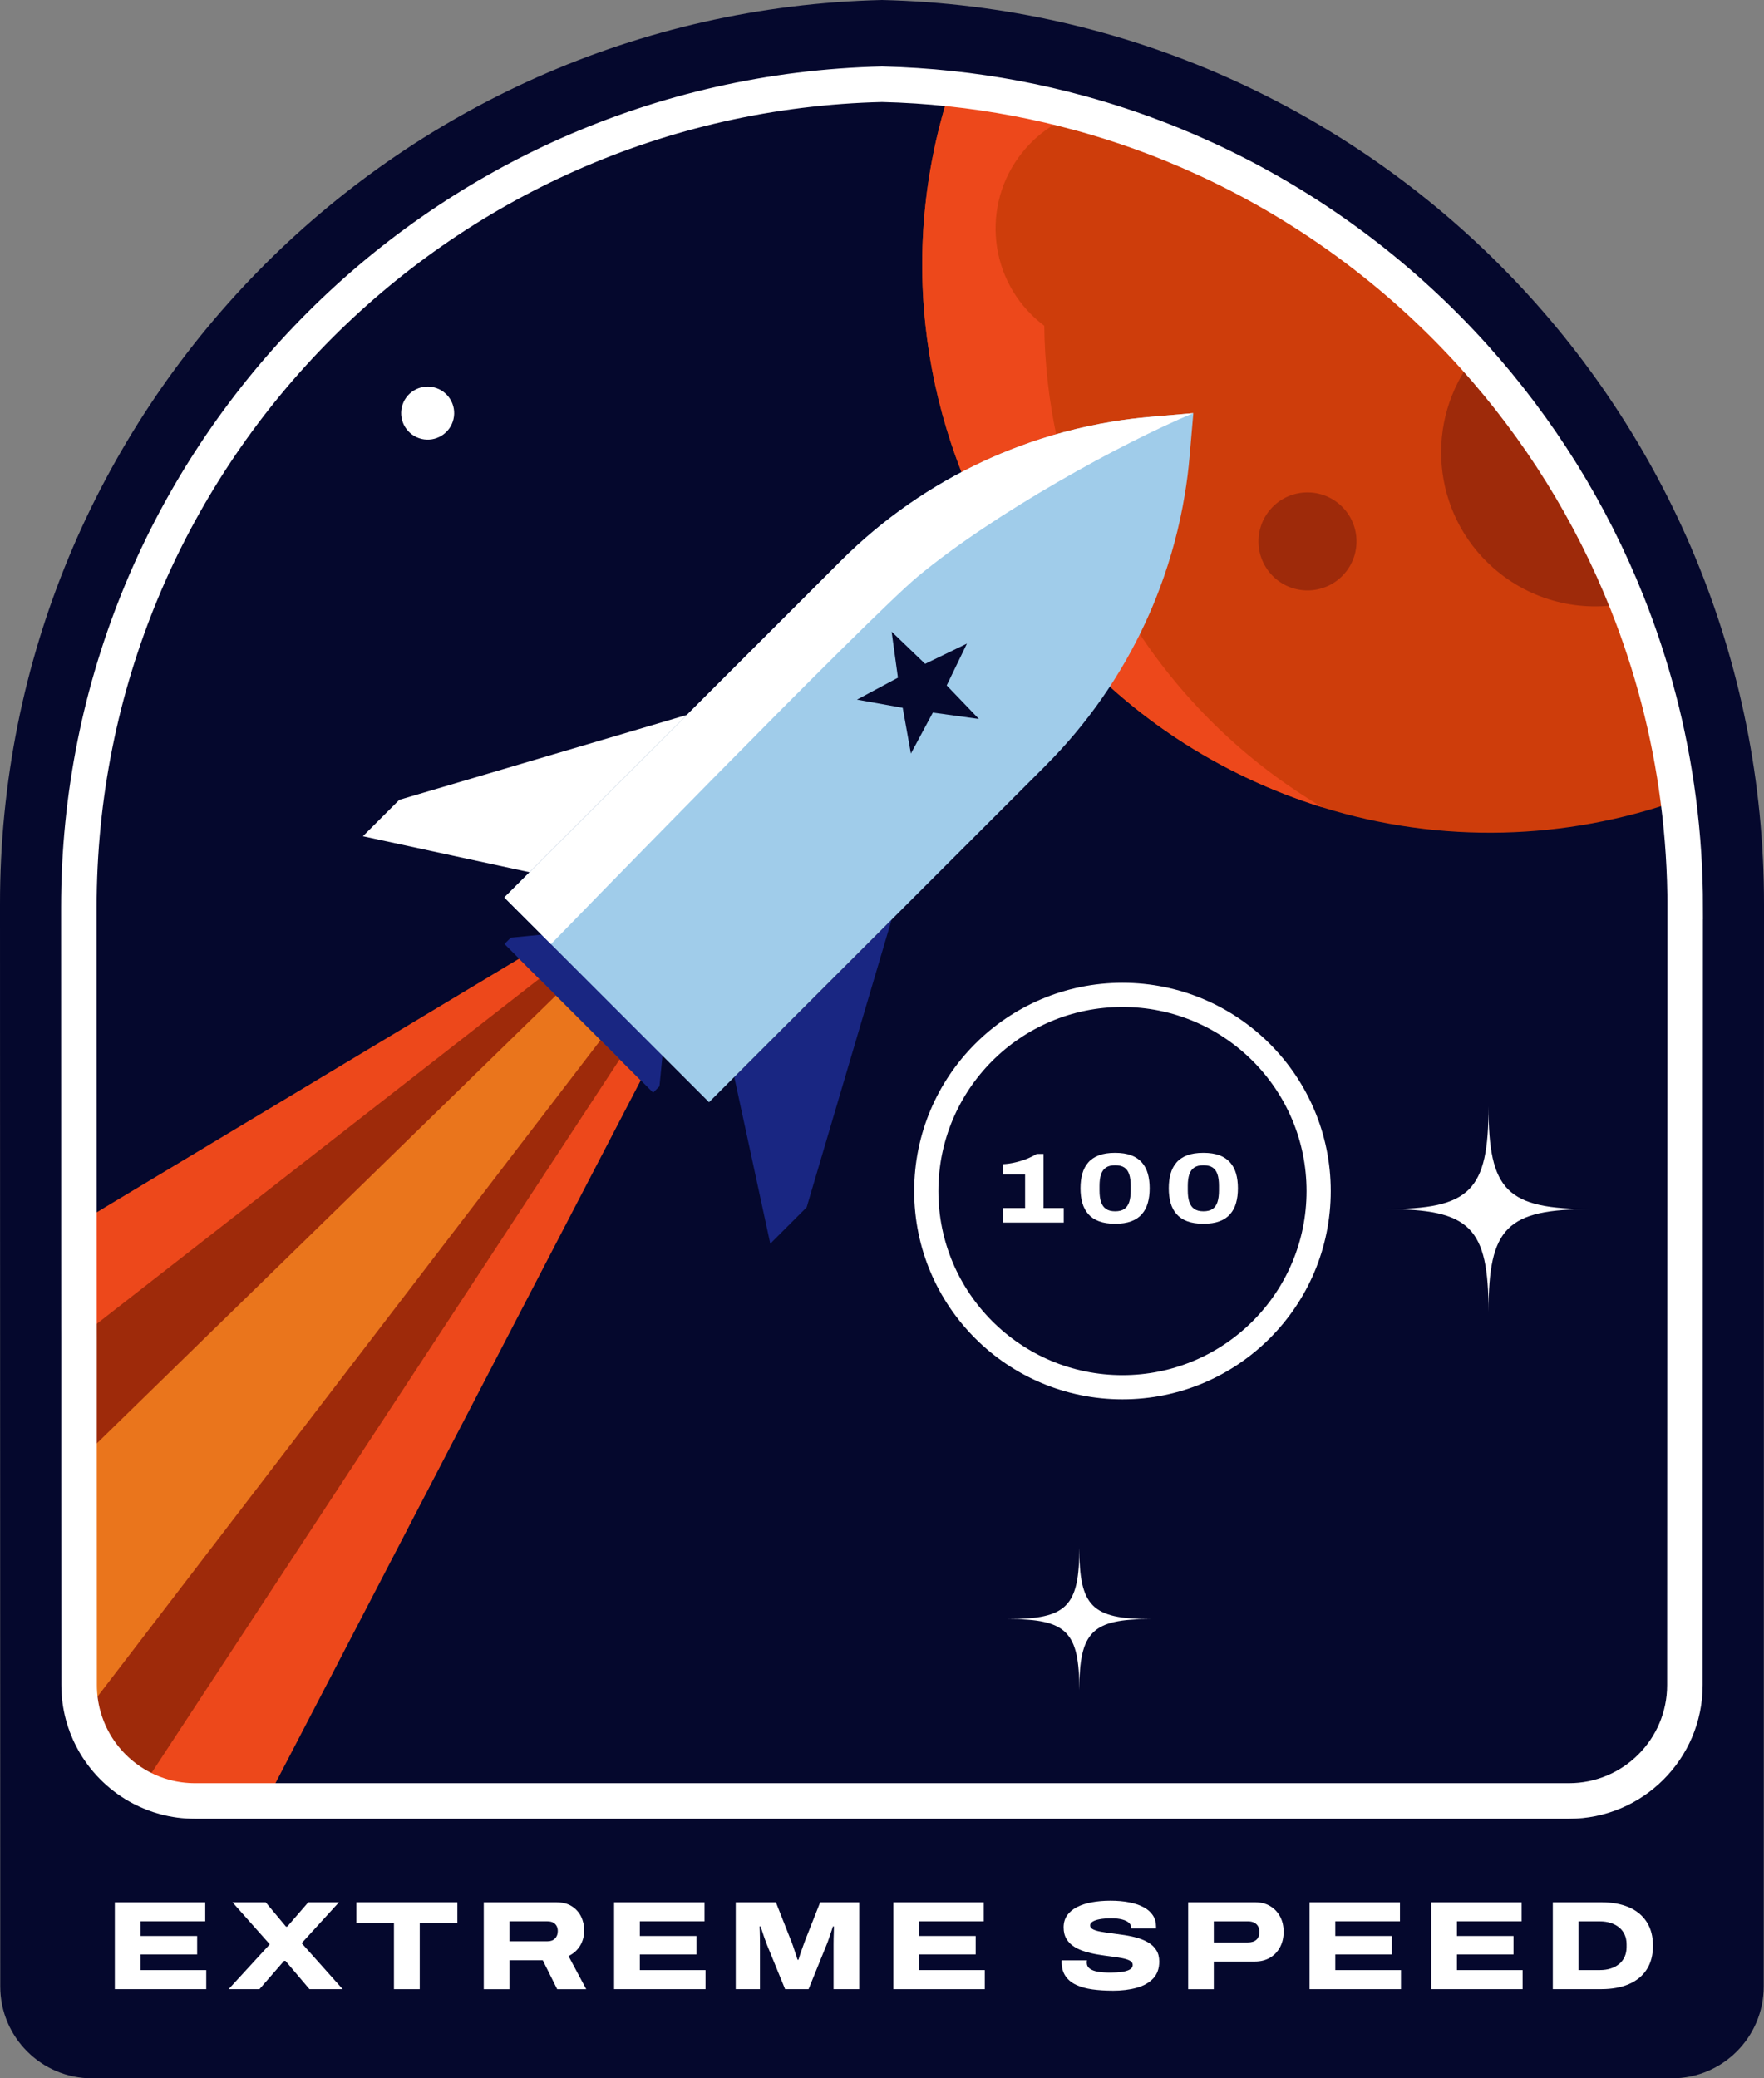 <?xml version="1.0" encoding="UTF-8"?><svg id="uuid-db59f36f-17ea-4807-aa1b-f41a1212ef62" xmlns="http://www.w3.org/2000/svg" viewBox="0 0 823.99 970.81"><rect x="0" y="0" width="823.99" height="970.81" fill="#808080" stroke="none"/><g id="uuid-1bcd9aec-b12b-4cf2-865f-d2008497ac29"><path d="m412,0C183.41,5.44-.17,192.53,0,422.42l.12,505.49c.01,23.69,19.22,42.9,42.91,42.9h737.92c23.69,0,42.89-19.21,42.9-42.9l.14-505.49C824.15,192.53,640.57,5.44,412,0Zm92.17,52.79c.53.14,1.06.28,1.59.43,22.53,6.26,44.22,14.51,64.87,24.55l-66.46-24.98Z" style="fill:#05082d; stroke-width:0px;"/><path d="m299.32,504.6l-174.96,336.66h-33.25c-4.89,0-9.61-.64-14.11-1.85-3.79-1.02-7.42-2.44-10.83-4.22-8.97-4.66-16.47-11.76-21.63-20.42-.07-.12-.15-.25-.22-.37-.15-.26-.3-.52-.44-.78-.4-.69-.77-1.38-1.11-2.08-.7-1.38-1.35-2.79-1.92-4.23,0-.01-.01-.04-.02-.06-.78-1.94-1.44-3.92-2-5.96-1.22-4.52-1.88-9.27-1.88-14.18l-.04-101.15v-61.12s-.01-5.03-.01-5.03l-.02-48.55,205.63-123.47,9.4,9.4,7.8,7.8,20.84,20.84,8.96,8.96,9.83,9.82Z" style="fill:#ed481b; stroke-width:0px;"/><path d="m289.49,494.78l-223.32,340.41c-8.97-4.66-16.47-11.76-21.63-20.42-.07-.12-.15-.25-.22-.37-.15-.26-.3-.52-.44-.78-.4-.69-.77-1.38-1.11-2.08-.7-1.38-1.35-2.79-1.92-4.23,0-.01-.01-.04-.02-.06-.78-1.94-1.44-3.92-2-5.96-1.22-4.52-1.88-9.27-1.88-14.18l-.04-101.15v-61.12s214.99-167.65,214.99-167.65l7.8,7.8,20.84,20.84,8.96,8.96Z" style="fill:#9e2a0a; stroke-width:0px;"/><path d="m280.53,485.82L38.81,801.29c-1.22-4.52-1.88-9.27-1.88-14.18l-.04-101.15v-3.6l222.79-217.37,20.84,20.84Z" style="fill:#ea751c; stroke-width:0px;"/><path d="m783.96,373.89c-52.34,18.42-110.51,20.54-166.32,3.21t-.02-.01c-.9-.27-1.81-.57-2.71-.86-1.11-.36-2.22-.72-3.33-1.1-1.11-.37-2.22-.75-3.33-1.15-1.11-.38-2.21-.79-3.32-1.2-1-.36-1.99-.73-2.99-1.11-.35-.12-.68-.26-1.01-.38-.88-.35-1.75-.68-2.63-1.04-1.1-.43-2.2-.88-3.29-1.33-2.2-.9-4.39-1.84-6.58-2.81-4.64-2.06-9.18-4.23-13.63-6.51-2.97-1.53-5.91-3.1-8.8-4.72-1.44-.8-2.87-1.63-4.31-2.47-2.85-1.67-5.66-3.38-8.43-5.15-1.38-.88-2.75-1.78-4.12-2.68-4.08-2.71-8.08-5.53-11.98-8.44-2.6-1.94-5.16-3.92-7.67-5.95-5.02-4.06-9.87-8.27-14.56-12.63-1-.94-2-1.89-2.99-2.85-.16-.15-.32-.3-.48-.46-1.15-1.12-2.28-2.23-3.4-3.37-4.52-4.52-8.83-9.19-12.95-13.99-2.06-2.41-4.08-4.84-6.07-7.3-2.96-3.7-5.82-7.49-8.56-11.34-3.44-4.8-6.71-9.72-9.82-14.72-1.04-1.68-2.05-3.36-3.05-5.05h0c-2.01-3.43-3.95-6.9-5.8-10.4h0c-1.37-2.58-2.69-5.16-3.96-7.76-.43-.88-.84-1.74-1.26-2.62h0c-1.35-2.84-2.64-5.69-3.89-8.56-.4-.91-.79-1.83-1.15-2.74-.23-.53-.46-1.06-.68-1.59h0c-1.2-2.9-2.34-5.82-3.43-8.76-1.09-2.94-2.13-5.88-3.12-8.86-12.02-36.24-16.29-75.14-11.76-114,.26-2.25.54-4.5.88-6.75.16-1.13.33-2.27.51-3.41.36-2.25.73-4.5,1.15-6.75.41-2.26.84-4.5,1.32-6.75h0c.48-2.26.97-4.5,1.51-6.74.27-1.13.54-2.26.83-3.38,1.5-6.02,3.23-12.02,5.21-17.99h.01c20.6,2.2,40.71,6.02,60.21,11.35.53.14,1.06.28,1.59.43,22.53,6.25,44.22,14.51,64.87,24.55,44.93,21.85,84.97,52.2,118.01,88.95,30.15,33.52,54.49,72.37,71.43,114.97,11.6,29.14,19.73,60.05,23.89,92.19Z" style="fill:#ce3d0b; stroke-width:0px;"/><path d="m617.61,377.08c-.9-.27-1.81-.57-2.71-.86-1.11-.36-2.22-.72-3.33-1.1-1.11-.37-2.22-.75-3.33-1.15-1.11-.38-2.21-.79-3.32-1.2-1-.36-1.99-.73-2.99-1.11-.35-.12-.68-.26-1.01-.38-.88-.35-1.75-.68-2.63-1.04-1.1-.43-2.2-.88-3.29-1.33-2.2-.9-4.39-1.84-6.58-2.81-4.64-2.06-9.18-4.23-13.63-6.51-2.97-1.53-5.91-3.1-8.8-4.72-1.44-.8-2.87-1.63-4.31-2.47-2.85-1.67-5.66-3.38-8.43-5.15-1.38-.88-2.75-1.78-4.12-2.68-4.08-2.71-8.08-5.53-11.98-8.44-2.6-1.94-5.16-3.92-7.67-5.95-5.02-4.05-9.87-8.25-14.56-12.63-1-.94-2-1.89-2.99-2.85-.16-.15-.32-.3-.48-.46-1.15-1.12-2.28-2.23-3.4-3.37-4.52-4.52-8.83-9.19-12.95-13.99-2.07-2.41-4.1-4.84-6.07-7.3-2.96-3.7-5.82-7.49-8.56-11.34-3.44-4.8-6.71-9.72-9.82-14.72-1.04-1.68-2.05-3.36-3.05-5.05h0c-2.01-3.43-3.95-6.9-5.8-10.4h0c-1.37-2.58-2.69-5.16-3.96-7.76-.43-.88-.84-1.74-1.26-2.62h0c-1.35-2.84-2.64-5.69-3.89-8.56-.4-.91-.79-1.83-1.15-2.74h-.01c-.23-.53-.46-1.06-.67-1.59h0c-1.2-2.9-2.34-5.82-3.43-8.76-1.1-2.92-2.13-5.88-3.12-8.86-12.02-36.24-16.29-75.14-11.76-114,.26-2.26.56-4.5.88-6.75.16-1.13.33-2.27.51-3.41.36-2.25.73-4.5,1.15-6.75.41-2.26.85-4.5,1.32-6.75h0c.48-2.26.97-4.5,1.51-6.74.27-1.13.54-2.26.83-3.38,1.52-6.02,3.26-12.02,5.22-17.99,20.6,2.2,40.71,6.02,60.21,11.35.53.14,1.06.28,1.59.43-12.61,32.42-18.38,65.96-17.98,98.93.21,17.8,2.23,35.43,5.96,52.66,1.36,6.3,2.95,12.56,4.76,18.74,6.97,23.79,17.26,46.55,30.56,67.56,21.81,34.45,51.73,64.18,88.55,85.97Z" style="fill:#ed481b; stroke-width:0px;"/><path d="m760.07,281.7c-21.52,4.54-44.83-.8-62.59-16.48-28.77-25.43-32.36-68.73-8.85-98.49,30.15,33.52,54.49,72.37,71.43,114.97Z" style="fill:#9e2a0a; stroke-width:0px;"/><path d="m627.91,268.06c-8.37,9.48-22.84,10.37-32.32,2-9.48-8.37-10.37-22.84-2-32.32,8.37-9.48,22.84-10.37,32.32-2,9.48,8.37,10.37,22.84,2,32.32Z" style="fill:#9e2a0a; stroke-width:0px;"/><path d="m564.33,144.31c-19.73,22.33-53.11,25.44-76.54,7.85-1.22-.9-2.41-1.88-3.57-2.9-23.49-20.75-25.7-56.62-4.95-80.11,6.95-7.86,15.59-13.34,24.9-16.36.53.14,1.06.28,1.59.43,22.53,6.25,44.22,14.51,64.87,24.55,12.23,20.63,10.43,47.61-6.3,66.54Z" style="fill:#ce3d0b; stroke-width:0px;"/><path d="m787.16,424.02l-.12,363.09c0,29.91-24.26,54.15-54.17,54.15H91.11c-4.89,0-9.61-.64-14.11-1.85-3.79-1.02-7.42-2.44-10.83-4.22-8.97-4.66-16.47-11.76-21.63-20.42-.07-.12-.15-.25-.22-.37-.15-.26-.3-.52-.44-.78-.4-.69-.77-1.38-1.11-2.08-.7-1.38-1.35-2.79-1.92-4.23,0-.01-.01-.04-.02-.06-.78-1.94-1.44-3.92-2-5.96-1.22-4.52-1.88-9.27-1.88-14.18l-.04-101.15v-61.12s-.01-5.03-.01-5.03l-.02-48.55v-12.76l-.04-134.48c-.15-209.35,167.02-379.71,375.17-384.67,10.77.26,21.43.95,31.95,2.08h.01c20.6,2.2,40.71,6.02,60.21,11.35.53.14,1.06.28,1.59.43,22.53,6.25,44.22,14.51,64.87,24.55,44.93,21.85,84.97,52.2,118.01,88.95,30.15,33.52,54.49,72.37,71.43,114.97,11.6,29.14,19.73,60.05,23.89,92.19,2.13,16.41,3.22,33.15,3.21,50.14Z" style="fill:none; stroke:#fff; stroke-miterlimit:10; stroke-width:16.6px;"/><polygon points="309.88 488.84 304.66 483.62 257.2 436.16 238.6 438 235.65 440.95 291.49 496.79 305.09 510.39 308.04 507.44 309.88 488.84" style="fill:#192682; stroke-width:0px;"/><polygon points="359.81 580.93 342.99 503.09 416.49 429.59 376.81 563.94 359.81 580.93" style="fill:#192682; stroke-width:0px;"/><polygon points="320.85 333.95 247.35 407.44 244.04 406.73 169.51 390.62 186.51 373.62 315.13 335.64 320.85 333.95" style="fill:#fff; stroke-width:0px;"/><path d="m488.44,357.62l-157.24,157.24-95.63-95.63,157.24-157.24c19.52-19.52,42.21-35.27,66.91-46.67,5.27-2.44,10.63-4.67,16.09-6.71,14-5.24,28.53-9.14,43.41-11.6,6.01-1.01,12.08-1.76,18.19-2.29l20.01-1.73h.01l-1.73,20.02c-.52,6.12-1.28,12.18-2.29,18.19-2.46,14.88-6.36,29.42-11.6,43.41-2.04,5.46-4.27,10.82-6.71,16.09-11.41,24.7-27.15,47.39-46.67,66.91Z" style="fill:#a0ccea; stroke-width:0px;"/><path d="m257.38,441.02l-21.8-21.8,157.24-157.24c19.52-19.52,42.21-35.27,66.91-46.67,5.27-2.44,10.63-4.67,16.09-6.71,14-5.24,28.53-9.14,43.41-11.6,6.01-1.01,12.08-1.76,18.19-2.29l20.01-1.73c-33.53,14.01-92.86,46.56-128.74,76.34-23.28,19.33-171.32,171.7-171.32,171.7Z" style="fill:#fff; stroke-width:0px;"/><polygon points="421.67 330.64 400.31 326.81 419.44 316.56 416.49 295.06 432.14 310.09 451.67 300.64 442.22 320.17 457.25 335.83 435.75 332.87 425.5 352 421.67 330.64" style="fill:#05082d; stroke-width:0px;"/><path d="m695.31,516.76c0,39.55-8.48,48.03-48.03,48.03,39.55,0,48.03,8.48,48.03,48.03,0-39.55,8.48-48.03,48.03-48.03-39.55,0-48.03-8.48-48.03-48.03Z" style="fill:#fff; stroke-width:0px;"/><path d="m504.17,723.03c0,27.39-5.87,33.25-33.25,33.25,27.39,0,33.25,5.87,33.25,33.25,0-27.39,5.87-33.25,33.25-33.25-27.39,0-33.25-5.87-33.25-33.25Z" style="fill:#fff; stroke-width:0px;"/><circle cx="199.77" cy="192.99" r="12.38" transform="translate(-33.95 343.07) rotate(-76.72)" style="fill:#fff; stroke-width:0px;"/><path d="m468.55,571.07v-6.79h10.29v-15.73h-10.29v-4.75c1.8-.09,3.63-.35,5.49-.77s3.68-.98,5.45-1.67c1.77-.7,3.37-1.48,4.79-2.35h3.16v25.27h9.45v6.79h-28.34Z" style="fill:#fff; stroke-width:0px;"/><path d="m520.91,571.63c-2.98,0-5.5-.39-7.56-1.16-2.06-.77-3.73-1.89-5-3.35-1.27-1.46-2.2-3.2-2.77-5.21-.57-2.02-.86-4.3-.86-6.84s.29-4.82.86-6.84c.57-2.02,1.49-3.75,2.75-5.21,1.26-1.46,2.92-2.57,4.98-3.35,2.06-.78,4.58-1.16,7.56-1.16s5.49.39,7.54,1.16c2.05.78,3.71,1.89,4.98,3.35,1.27,1.46,2.2,3.2,2.77,5.21.57,2.02.86,4.3.86,6.84s-.29,4.83-.86,6.84c-.57,2.02-1.49,3.75-2.75,5.21-1.26,1.46-2.91,2.58-4.96,3.35-2.05.78-4.56,1.16-7.54,1.16Zm0-5.82c1.8,0,3.23-.36,4.28-1.09,1.05-.73,1.81-1.81,2.28-3.23.46-1.43.7-3.23.7-5.4v-2.14c0-2.17-.23-3.97-.7-5.4-.47-1.43-1.23-2.49-2.28-3.19-1.06-.7-2.48-1.05-4.28-1.05s-3.19.35-4.26,1.05c-1.07.7-1.85,1.76-2.33,3.19-.48,1.43-.72,3.23-.72,5.4v2.14c0,2.17.24,3.97.72,5.4.48,1.43,1.26,2.51,2.33,3.23,1.07.73,2.49,1.09,4.26,1.09Z" style="fill:#fff; stroke-width:0px;"/><path d="m562.14,571.63c-2.98,0-5.5-.39-7.56-1.16-2.06-.77-3.73-1.89-5-3.35-1.27-1.46-2.2-3.2-2.77-5.21-.57-2.02-.86-4.3-.86-6.84s.29-4.82.86-6.84c.57-2.02,1.49-3.75,2.75-5.21,1.26-1.46,2.92-2.57,4.98-3.35,2.06-.78,4.58-1.16,7.56-1.16s5.49.39,7.54,1.16c2.05.78,3.71,1.89,4.98,3.35,1.27,1.46,2.2,3.2,2.77,5.21.57,2.02.86,4.3.86,6.84s-.29,4.83-.86,6.84c-.57,2.02-1.49,3.75-2.75,5.21-1.26,1.46-2.91,2.58-4.96,3.35-2.05.78-4.56,1.16-7.54,1.16Zm0-5.82c1.8,0,3.23-.36,4.28-1.09,1.05-.73,1.81-1.81,2.28-3.23.46-1.43.7-3.23.7-5.4v-2.14c0-2.17-.23-3.97-.7-5.4-.47-1.43-1.23-2.49-2.28-3.19-1.06-.7-2.48-1.05-4.28-1.05s-3.19.35-4.26,1.05c-1.07.7-1.85,1.76-2.33,3.19-.48,1.43-.72,3.23-.72,5.4v2.14c0,2.17.24,3.97.72,5.4.48,1.43,1.26,2.51,2.33,3.23,1.07.73,2.49,1.09,4.26,1.09Z" style="fill:#fff; stroke-width:0px;"/><circle cx="524.32" cy="556.36" r="91.64" style="fill:none; stroke:#fff; stroke-miterlimit:10; stroke-width:11.3px;"/><path d="m53.63,929.16v-40.59h42.24v8.91h-30.21v6.84h26.43v8.61h-26.43v7.32h30.68v8.91h-42.72Z" style="fill:#fff; stroke-width:0px;"/><path d="m106.79,929.16l19.23-20.95-17.46-19.65h15.52l9.5,11.39h.59l9.85-11.39h14.34l-17.46,19.12,19.17,21.48h-15.52l-11.21-13.22h-.65l-11.5,13.22h-14.4Z" style="fill:#fff; stroke-width:0px;"/><path d="m184.02,929.16v-30.92h-17.58v-9.68h47.2v9.68h-17.58v30.92h-12.04Z" style="fill:#fff; stroke-width:0px;"/><path d="m225.97,929.16v-40.59h33.75c2.95,0,5.39.61,7.32,1.83,1.93,1.22,3.38,2.82,4.37,4.81.98,1.99,1.48,4.16,1.48,6.52,0,2.56-.61,4.89-1.83,6.99-1.22,2.1-3.05,3.77-5.49,4.99l8.26,15.46h-13.57l-6.73-13.51h-15.58v13.51h-11.98Zm11.98-22.36h17.82c1.45,0,2.62-.43,3.48-1.3.86-.86,1.3-2.03,1.3-3.48,0-.94-.2-1.76-.59-2.45-.39-.69-.94-1.21-1.65-1.56-.71-.35-1.55-.53-2.54-.53h-17.82v9.32Z" style="fill:#fff; stroke-width:0px;"/><path d="m286.85,929.16v-40.59h42.24v8.91h-30.21v6.84h26.43v8.61h-26.43v7.32h30.68v8.91h-42.72Z" style="fill:#fff; stroke-width:0px;"/><path d="m343.67,929.16v-40.59h18.76l6.96,17.64c.31.71.66,1.61,1.03,2.71.37,1.1.75,2.23,1.12,3.39.37,1.16.72,2.19,1.03,3.1h.41c.24-.83.54-1.79.91-2.89.37-1.1.77-2.21,1.18-3.33s.78-2.11,1.09-2.98l6.96-17.64h18.23v40.59h-11.98v-20.95c0-.83,0-1.75.03-2.77.02-1.02.05-2.03.09-3.01.04-.98.06-1.83.06-2.54h-.47c-.24.75-.53,1.63-.88,2.65-.35,1.02-.7,2.04-1.03,3.04-.33,1-.66,1.88-.97,2.62l-8.5,20.95h-10.97l-8.56-20.95c-.39-1.02-.78-2.06-1.15-3.13-.37-1.06-.71-2.05-1-2.98-.29-.92-.54-1.66-.74-2.21h-.47c.04.55.07,1.28.09,2.18.02.91.04,1.89.06,2.95.02,1.06.03,2.12.03,3.19v20.95h-11.33Z" style="fill:#fff; stroke-width:0px;"/><path d="m417.3,929.16v-40.59h42.24v8.91h-30.21v6.84h26.43v8.61h-26.43v7.32h30.68v8.91h-42.71Z" style="fill:#fff; stroke-width:0px;"/><path d="m519.61,929.87c-3.3,0-6.39-.2-9.26-.59s-5.39-1.08-7.55-2.07c-2.16-.98-3.86-2.36-5.07-4.13-1.22-1.77-1.83-4.01-1.83-6.73v-.29c0-.12.02-.24.06-.35h11.8c-.04.16-.07.32-.09.47-.02.16-.03.33-.03.53,0,1.22.46,2.17,1.39,2.86.92.69,2.21,1.17,3.86,1.45s3.6.41,5.84.41c.9,0,1.84-.03,2.8-.09.96-.06,1.9-.16,2.8-.29.9-.14,1.72-.34,2.45-.62.73-.27,1.3-.62,1.71-1.03s.62-.93.62-1.56c0-.83-.44-1.48-1.33-1.98-.88-.49-2.1-.88-3.66-1.18-1.55-.29-3.29-.56-5.19-.8-1.91-.24-3.88-.52-5.93-.86-2.05-.33-4.03-.79-5.96-1.36-1.93-.57-3.66-1.33-5.19-2.27-1.53-.94-2.75-2.16-3.66-3.66-.9-1.49-1.36-3.3-1.36-5.43s.54-4.02,1.62-5.58c1.08-1.55,2.61-2.84,4.57-3.86,1.97-1.02,4.29-1.78,6.96-2.27,2.67-.49,5.58-.74,8.73-.74s6.14.26,8.76.77c2.62.51,4.86,1.27,6.73,2.27s3.3,2.26,4.31,3.78c1,1.51,1.5,3.29,1.5,5.34v.83h-11.62v-.47c0-.83-.35-1.56-1.06-2.21-.71-.65-1.74-1.16-3.1-1.53s-3-.56-4.93-.56c-2.32,0-4.23.15-5.72.44s-2.6.69-3.3,1.18c-.71.49-1.06,1.05-1.06,1.68,0,.79.45,1.41,1.36,1.86.9.45,2.12.82,3.66,1.09,1.53.28,3.25.53,5.16.77,1.91.24,3.89.51,5.96.83,2.06.32,4.05.75,5.96,1.3,1.91.55,3.63,1.29,5.16,2.21,1.54.92,2.75,2.1,3.66,3.54s1.36,3.2,1.36,5.28c0,3.27-.94,5.9-2.83,7.91-1.89,2.01-4.47,3.46-7.76,4.37s-7.05,1.36-11.3,1.36Z" style="fill:#fff; stroke-width:0px;"/><path d="m555,929.16v-40.59h31.27c2.67,0,5,.59,6.99,1.77,1.99,1.18,3.54,2.8,4.66,4.87,1.12,2.06,1.68,4.45,1.68,7.17s-.57,5.12-1.71,7.23c-1.14,2.1-2.71,3.74-4.72,4.9s-4.35,1.74-7.02,1.74h-19.17v12.92h-11.98Zm11.98-21.83h15.87c1.77,0,3.12-.42,4.04-1.27.92-.85,1.39-2.05,1.39-3.63,0-1.06-.22-1.96-.65-2.68-.43-.73-1.04-1.29-1.83-1.68-.79-.39-1.77-.59-2.95-.59h-15.87v9.85Z" style="fill:#fff; stroke-width:0px;"/><path d="m611.7,929.16v-40.59h42.24v8.91h-30.21v6.84h26.43v8.61h-26.43v7.32h30.68v8.91h-42.72Z" style="fill:#fff; stroke-width:0px;"/><path d="m668.52,929.16v-40.59h42.24v8.91h-30.21v6.84h26.43v8.61h-26.43v7.32h30.68v8.91h-42.72Z" style="fill:#fff; stroke-width:0px;"/><path d="m725.34,929.16v-40.59h22.66c4.99,0,9.3.79,12.92,2.36,3.62,1.57,6.39,3.88,8.32,6.9,1.93,3.03,2.89,6.71,2.89,11.03s-.96,8.05-2.89,11.06c-1.93,3.01-4.7,5.3-8.32,6.87-3.62,1.57-7.93,2.36-12.92,2.36h-22.66Zm11.98-8.91h9.97c1.89,0,3.59-.25,5.1-.74,1.51-.49,2.82-1.19,3.92-2.09,1.1-.9,1.96-2.03,2.57-3.36s.92-2.85.92-4.54v-1.36c0-1.69-.31-3.2-.92-4.51-.61-1.32-1.46-2.43-2.57-3.33-1.1-.9-2.41-1.6-3.92-2.09-1.51-.49-3.21-.74-5.1-.74h-9.97v22.77Z" style="fill:#fff; stroke-width:0px;"/></g></svg>